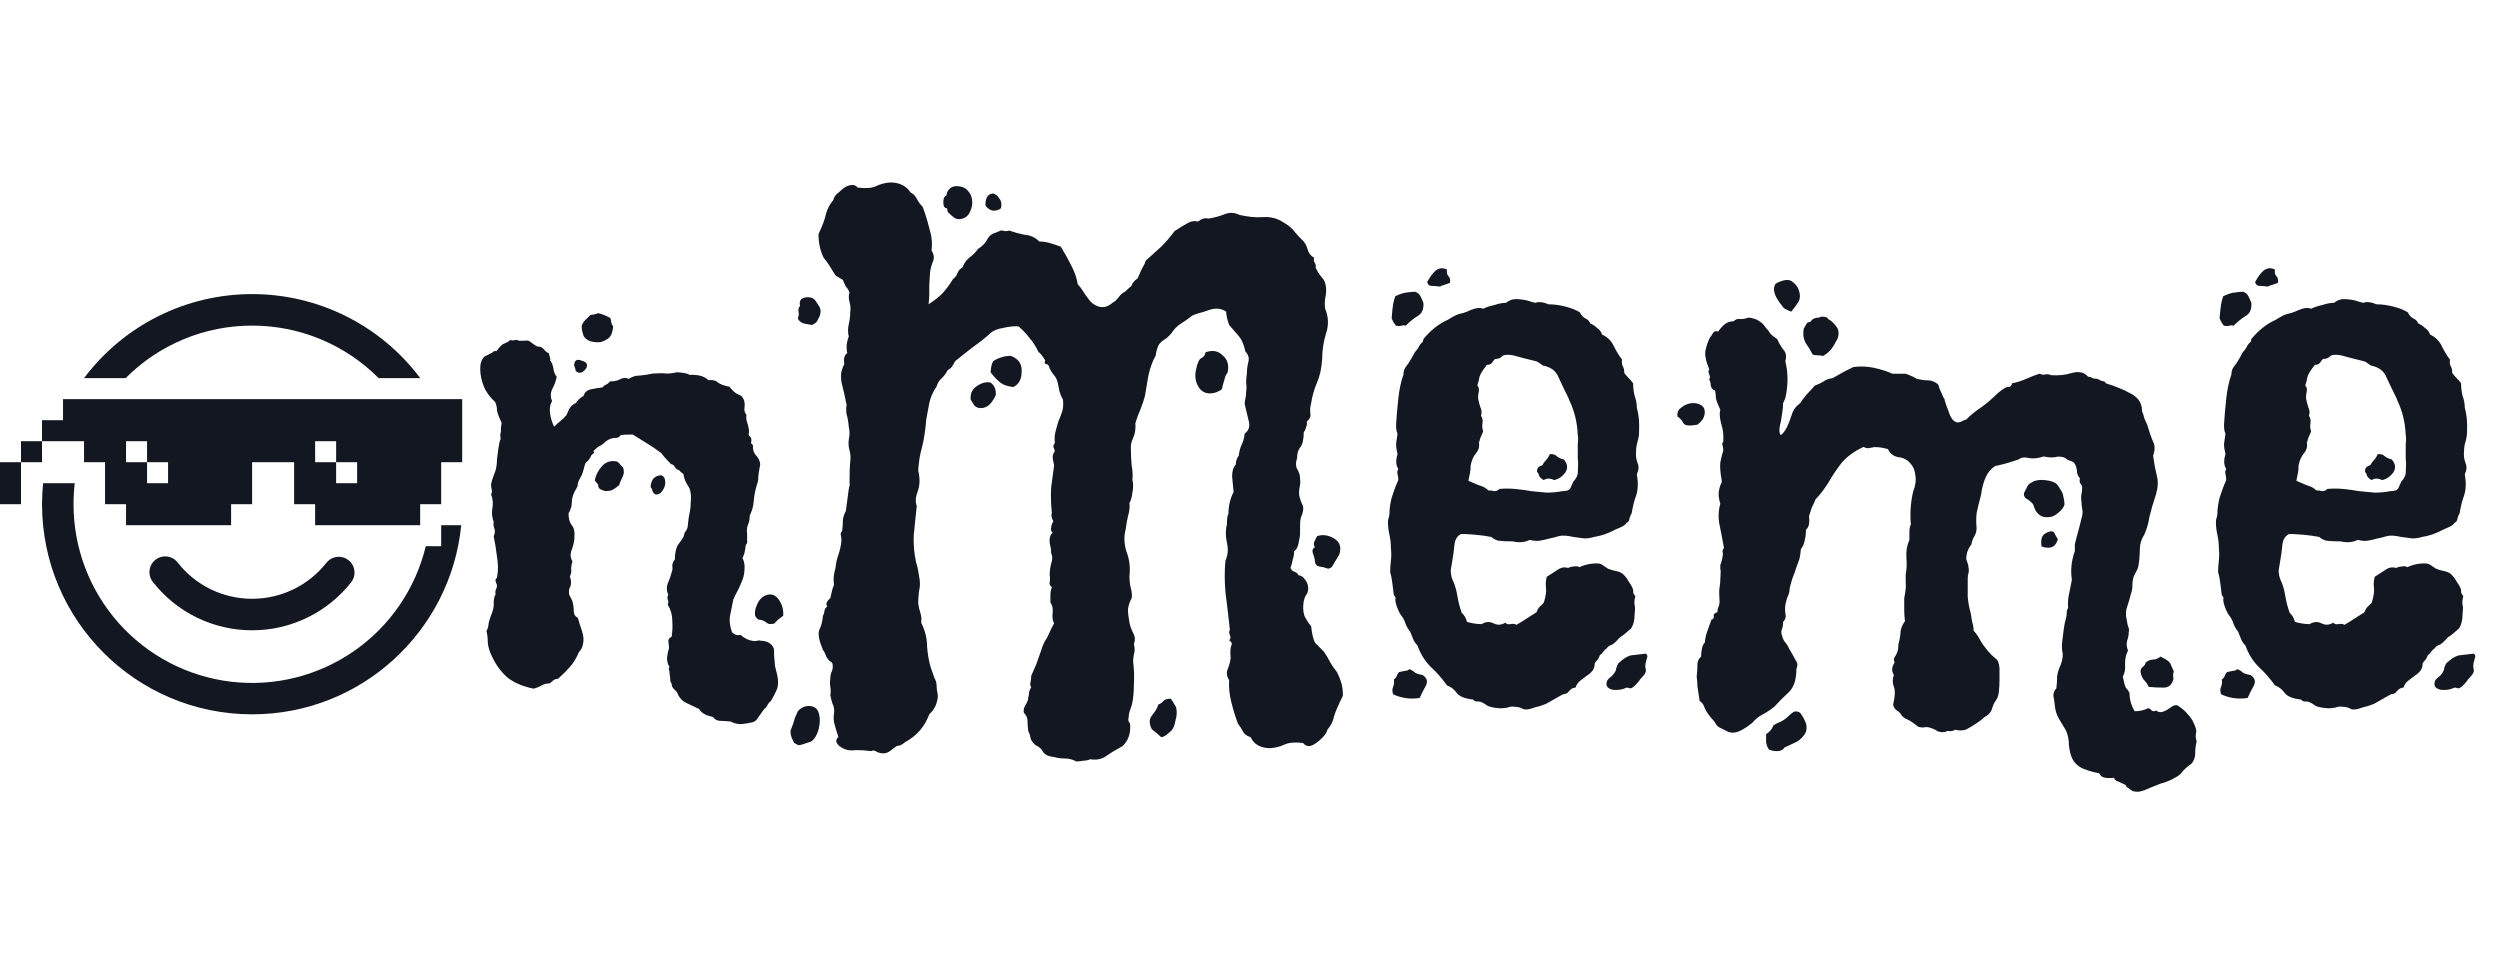 <svg width="119" height="46" viewBox="0 0 119 46" fill="none" xmlns="http://www.w3.org/2000/svg">
<path d="M28.469 14.906C28.656 14.948 28.844 15.021 29.031 15.125C29.073 15.167 29.094 15.24 29.094 15.344C29.115 15.427 29.146 15.49 29.188 15.531C29.167 15.802 29.094 15.99 28.969 16.094C28.865 16.177 28.74 16.24 28.594 16.281C28.448 16.302 28.292 16.292 28.125 16.25C27.979 16.208 27.865 16.125 27.781 16C27.76 15.917 27.74 15.844 27.719 15.781C27.698 15.698 27.688 15.604 27.688 15.5C27.729 15.396 27.781 15.312 27.844 15.25C27.927 15.167 28.01 15.083 28.094 15C28.156 14.979 28.219 14.969 28.281 14.969C28.365 14.948 28.427 14.927 28.469 14.906ZM27.406 17.656C27.385 17.552 27.365 17.479 27.344 17.438C27.323 17.396 27.323 17.344 27.344 17.281C27.385 17.135 27.49 17.094 27.656 17.156C27.823 17.198 27.917 17.26 27.938 17.344C27.958 17.469 27.896 17.583 27.75 17.688C27.625 17.771 27.51 17.76 27.406 17.656ZM28.312 22.875C28.354 22.625 28.469 22.396 28.656 22.188C28.844 21.979 29.083 21.906 29.375 21.969C29.438 22.01 29.49 22.062 29.531 22.125C29.573 22.167 29.615 22.208 29.656 22.25C29.719 22.417 29.708 22.573 29.625 22.719C29.562 22.844 29.51 22.969 29.469 23.094C29.323 23.219 29.198 23.302 29.094 23.344C29.01 23.365 28.917 23.375 28.812 23.375C28.729 23.354 28.646 23.323 28.562 23.281C28.5 23.24 28.469 23.167 28.469 23.062L28.312 22.875ZM31.5 22.625C31.604 22.688 31.656 22.771 31.656 22.875C31.677 22.979 31.667 23.083 31.625 23.188C31.583 23.292 31.521 23.385 31.438 23.469C31.354 23.531 31.271 23.552 31.188 23.531C31.125 23.49 31.083 23.438 31.062 23.375C31.042 23.292 31.01 23.229 30.969 23.188C30.99 22.812 31.167 22.625 31.5 22.625ZM36.844 29.688C36.719 29.708 36.625 29.708 36.562 29.688C36.5 29.646 36.438 29.604 36.375 29.562C36.292 29.521 36.219 29.5 36.156 29.5C36.115 29.5 36.073 29.479 36.031 29.438C35.99 29.396 35.958 29.344 35.938 29.281C35.938 29.198 35.938 29.135 35.938 29.094C35.958 28.969 36.01 28.823 36.094 28.656C36.198 28.49 36.312 28.385 36.438 28.344C36.688 28.24 36.896 28.302 37.062 28.531C37.229 28.76 37.302 29.021 37.281 29.312C37.198 29.375 37.115 29.438 37.031 29.5C36.969 29.562 36.906 29.625 36.844 29.688ZM26.281 19.094C26.177 19.26 26.146 19.469 26.188 19.719C26.229 19.948 26.292 20.146 26.375 20.312C26.5 20.188 26.604 20.094 26.688 20.031C26.792 19.948 26.885 19.854 26.969 19.75C27.031 19.583 27.094 19.458 27.156 19.375C27.219 19.292 27.302 19.229 27.406 19.188C27.448 19.125 27.5 19.062 27.562 19C27.625 18.938 27.698 18.885 27.781 18.844C27.823 18.677 27.938 18.573 28.125 18.531C28.333 18.49 28.521 18.458 28.688 18.438C28.729 18.375 28.781 18.333 28.844 18.312C28.927 18.271 28.99 18.219 29.031 18.156C29.219 18.156 29.375 18.125 29.5 18.062C29.625 17.979 29.771 17.969 29.938 18.031C30.083 17.927 30.26 17.875 30.469 17.875C30.698 17.854 30.896 17.823 31.062 17.781C31.354 17.76 31.573 17.76 31.719 17.781C31.885 17.781 32.052 17.76 32.219 17.719C32.552 17.74 32.75 17.781 32.812 17.844C33.229 17.823 33.531 17.906 33.719 18.094C33.927 18.073 34.083 18.115 34.188 18.219C34.312 18.302 34.49 18.365 34.719 18.406C34.885 18.615 35.031 18.74 35.156 18.781C35.281 18.823 35.365 18.906 35.406 19.031C35.448 19.135 35.458 19.26 35.438 19.406C35.417 19.531 35.448 19.646 35.531 19.75C35.51 19.854 35.521 19.969 35.562 20.094C35.604 20.219 35.635 20.354 35.656 20.5C35.635 20.625 35.635 20.708 35.656 20.75C35.698 20.771 35.729 20.802 35.75 20.844C35.771 20.927 35.771 21 35.75 21.062C35.75 21.104 35.781 21.146 35.844 21.188C35.823 21.375 35.865 21.531 35.969 21.656C36.094 21.781 36.167 21.927 36.188 22.094C36.125 22.406 36.094 22.625 36.094 22.75C36.094 22.854 36.073 22.958 36.031 23.062C35.948 23.333 35.896 23.604 35.875 23.875C35.854 24.125 35.792 24.344 35.688 24.531C35.688 24.719 35.656 24.875 35.594 25C35.552 25.125 35.542 25.26 35.562 25.406C35.562 25.51 35.562 25.615 35.562 25.719C35.583 25.802 35.562 25.875 35.5 25.938C35.479 26.104 35.458 26.229 35.438 26.312C35.417 26.396 35.385 26.479 35.344 26.562C35.427 26.729 35.458 26.906 35.438 27.094C35.438 27.26 35.406 27.427 35.344 27.594C35.281 27.76 35.208 27.927 35.125 28.094C35.042 28.24 34.969 28.385 34.906 28.531C34.844 28.823 34.792 29.083 34.75 29.312C34.708 29.542 34.74 29.802 34.844 30.094C34.969 30.219 35.104 30.26 35.25 30.219C35.438 30.385 35.625 30.479 35.812 30.5C35.875 30.521 35.948 30.521 36.031 30.5C36.115 30.479 36.177 30.479 36.219 30.5C36.427 30.5 36.594 30.562 36.719 30.688C36.823 30.792 36.865 30.917 36.844 31.062C36.844 31.188 36.854 31.333 36.875 31.5C36.875 31.625 36.896 31.76 36.938 31.906C36.979 32.031 37.01 32.177 37.031 32.344C37.052 32.573 37.021 32.76 36.938 32.906C36.875 33.052 36.792 33.208 36.688 33.375C36.625 33.417 36.573 33.479 36.531 33.562C36.49 33.646 36.438 33.708 36.375 33.75C36.229 33.958 36.125 34.104 36.062 34.188C36.021 34.271 35.948 34.333 35.844 34.375C35.677 34.417 35.49 34.448 35.281 34.469C35.094 34.469 34.927 34.427 34.781 34.344C34.573 34.323 34.396 34.312 34.25 34.312C34.104 34.292 34 34.229 33.938 34.125C33.604 34.062 33.385 33.938 33.281 33.75C33.052 33.646 32.833 33.542 32.625 33.438C32.438 33.333 32.302 33.167 32.219 32.938C32.177 32.896 32.125 32.844 32.062 32.781C32 32.719 31.969 32.635 31.969 32.531C31.927 32.49 31.906 32.438 31.906 32.375C31.906 32.292 31.896 32.198 31.875 32.094C31.875 32.01 31.865 31.938 31.844 31.875C31.823 31.812 31.833 31.771 31.875 31.75C31.792 31.646 31.75 31.5 31.75 31.312C31.771 31.125 31.802 30.979 31.844 30.875C31.844 30.75 31.833 30.635 31.812 30.531C31.812 30.427 31.865 30.354 31.969 30.312C32.01 30.062 32.021 29.802 32 29.531C32 29.26 31.927 29.01 31.781 28.781C31.823 28.698 31.823 28.615 31.781 28.531C31.76 28.448 31.771 28.375 31.812 28.312C31.729 28.146 31.719 27.969 31.781 27.781C31.865 27.594 31.927 27.417 31.969 27.25C32.01 27.146 32.021 27.042 32 26.938C32 26.833 32.042 26.729 32.125 26.625C32.125 26.354 32.167 26.135 32.25 25.969C32.417 25.74 32.51 25.604 32.531 25.562C32.552 25.5 32.573 25.427 32.594 25.344C32.698 25.24 32.75 25.094 32.75 24.906C32.771 24.698 32.802 24.5 32.844 24.312C32.865 24.229 32.875 24.115 32.875 23.969C32.917 23.573 32.875 23.292 32.75 23.125C32.625 22.938 32.552 22.75 32.531 22.562C32.469 22.521 32.417 22.479 32.375 22.438C32.354 22.396 32.302 22.365 32.219 22.344C32.177 22.302 32.135 22.25 32.094 22.188C32.052 22.125 32 22.094 31.938 22.094C31.75 21.885 31.635 21.76 31.594 21.719C31.552 21.656 31.51 21.604 31.469 21.562C31.219 21.375 30.99 21.219 30.781 21.094C30.573 20.969 30.354 20.833 30.125 20.688C30.021 20.688 29.917 20.688 29.812 20.688C29.729 20.688 29.635 20.698 29.531 20.719C29.49 20.802 29.417 20.844 29.312 20.844C29.229 20.844 29.156 20.854 29.094 20.875C28.969 20.917 28.865 20.979 28.781 21.062C28.698 21.146 28.604 21.208 28.5 21.25C28.312 21.396 28.229 21.479 28.25 21.5C28.271 21.5 28.281 21.521 28.281 21.562C28.198 21.604 28.135 21.677 28.094 21.781C28.052 21.865 27.979 21.948 27.875 22.031C27.833 22.135 27.802 22.24 27.781 22.344C27.76 22.427 27.729 22.521 27.688 22.625C27.562 22.833 27.5 22.979 27.5 23.062C27.5 23.125 27.479 23.188 27.438 23.25C27.292 23.479 27.219 23.698 27.219 23.906C27.219 24.094 27.167 24.271 27.062 24.438C27.062 24.688 27.115 24.875 27.219 25C27.323 25.125 27.365 25.312 27.344 25.562C27.344 25.729 27.302 25.927 27.219 26.156C27.135 26.365 27.146 26.552 27.25 26.719C27.208 26.844 27.188 26.969 27.188 27.094C27.208 27.198 27.188 27.312 27.125 27.438C27.208 27.667 27.198 27.865 27.094 28.031C27.073 28.198 27.083 28.312 27.125 28.375C27.167 28.438 27.208 28.521 27.25 28.625C27.292 28.792 27.312 28.948 27.312 29.094C27.312 29.24 27.375 29.344 27.5 29.406C27.542 29.51 27.573 29.615 27.594 29.719C27.635 29.823 27.677 29.948 27.719 30.094C27.781 30.302 27.792 30.49 27.75 30.656C27.729 30.802 27.667 30.927 27.562 31.031C27.438 31.323 27.292 31.562 27.125 31.75C26.958 31.938 26.771 32.125 26.562 32.312C26.458 32.312 26.375 32.344 26.312 32.406C26.271 32.448 26.219 32.49 26.156 32.531C26.01 32.531 25.885 32.562 25.781 32.625C25.677 32.688 25.552 32.74 25.406 32.781C24.885 32.677 24.469 32.5 24.156 32.25C23.844 31.979 23.594 31.635 23.406 31.219C23.302 31.01 23.24 30.802 23.219 30.594C23.219 30.385 23.198 30.198 23.156 30.031C23.219 29.927 23.25 29.823 23.25 29.719C23.271 29.594 23.302 29.479 23.344 29.375C23.469 29.083 23.521 28.854 23.5 28.688C23.5 28.521 23.531 28.385 23.594 28.281C23.573 28.219 23.573 28.156 23.594 28.094C23.635 28.01 23.656 27.927 23.656 27.844C23.635 27.802 23.615 27.75 23.594 27.688C23.573 27.604 23.594 27.542 23.656 27.5C23.719 27.188 23.719 26.854 23.656 26.5C23.615 26.146 23.562 25.823 23.5 25.531C23.562 25.385 23.573 25.26 23.531 25.156C23.49 25.052 23.479 24.948 23.5 24.844C23.417 24.615 23.396 24.396 23.438 24.188C23.479 23.958 23.458 23.74 23.375 23.531C23.417 23.469 23.427 23.396 23.406 23.312C23.385 23.229 23.375 23.146 23.375 23.062C23.396 22.938 23.427 22.823 23.469 22.719C23.51 22.615 23.552 22.5 23.594 22.375C23.635 22.208 23.656 22.042 23.656 21.875C23.677 21.708 23.698 21.542 23.719 21.375C23.76 21.104 23.792 20.958 23.812 20.938C23.833 20.875 23.833 20.812 23.812 20.75C23.812 20.688 23.823 20.615 23.844 20.531C23.844 20.469 23.844 20.406 23.844 20.344C23.865 20.26 23.875 20.188 23.875 20.125C23.75 19.854 23.677 19.656 23.656 19.531C23.656 19.385 23.625 19.25 23.562 19.125C23.396 18.979 23.25 18.802 23.125 18.594C23 18.365 22.917 18.104 22.875 17.812C22.854 17.625 22.854 17.469 22.875 17.344C22.896 17.198 22.958 17.073 23.062 16.969C23.292 16.865 23.427 16.792 23.469 16.75C23.51 16.708 23.562 16.698 23.625 16.719C23.792 16.49 23.927 16.365 24.031 16.344C24.135 16.302 24.219 16.25 24.281 16.188C24.385 16.208 24.458 16.208 24.5 16.188C24.562 16.167 24.625 16.177 24.688 16.219C24.792 16.219 24.885 16.219 24.969 16.219C25.052 16.198 25.135 16.208 25.219 16.25C25.427 16.417 25.562 16.5 25.625 16.5C25.708 16.5 25.771 16.521 25.812 16.562C25.854 16.583 25.896 16.625 25.938 16.688C26 16.75 26.062 16.792 26.125 16.812C26.188 17.021 26.208 17.135 26.188 17.156C26.271 17.26 26.323 17.396 26.344 17.562C26.365 17.708 26.417 17.833 26.5 17.938C26.458 18.146 26.385 18.344 26.281 18.531C26.198 18.719 26.198 18.906 26.281 19.094ZM37.977 33.855C38.141 33.668 38.34 33.586 38.574 33.609C38.809 33.633 38.949 33.773 38.996 34.031C39.043 34.219 39.031 34.453 38.961 34.734C38.891 34.992 38.773 35.18 38.609 35.297C38.281 35.414 38.082 35.473 38.012 35.473C37.965 35.449 37.895 35.414 37.801 35.367C37.637 35.062 37.59 34.84 37.66 34.699C37.73 34.535 37.789 34.359 37.836 34.172L37.977 33.855ZM39.031 15.012C38.984 15.105 38.938 15.199 38.891 15.293C38.844 15.363 38.762 15.422 38.645 15.469C38.527 15.445 38.398 15.422 38.258 15.398C38.117 15.352 38.023 15.27 37.977 15.152C38.023 15.035 38.035 14.93 38.012 14.836C37.988 14.742 38.012 14.648 38.082 14.555C38.035 14.344 38.105 14.215 38.293 14.168C38.504 14.121 38.668 14.156 38.785 14.273C38.855 14.367 38.926 14.473 38.996 14.59C39.066 14.684 39.078 14.824 39.031 15.012ZM45.078 9.914C44.961 9.914 44.902 9.82 44.902 9.633C44.902 9.445 44.949 9.34 45.043 9.316C45.09 9.035 45.242 8.883 45.5 8.859C45.758 8.859 45.945 8.93 46.062 9.07C46.18 9.188 46.25 9.34 46.273 9.527C46.297 9.715 46.262 9.902 46.168 10.09C46.098 10.254 45.98 10.359 45.816 10.406C45.676 10.453 45.547 10.441 45.43 10.371C45.336 10.301 45.23 10.207 45.113 10.09L45.078 9.914ZM47.645 9.914C47.527 10.008 47.387 10.043 47.223 10.02C47.082 9.973 46.977 9.891 46.906 9.773C46.906 9.398 47.035 9.211 47.293 9.211C47.41 9.258 47.504 9.34 47.574 9.457C47.668 9.574 47.691 9.727 47.645 9.914ZM48.277 17.016C48.535 17.156 48.652 17.391 48.629 17.719C48.629 18.047 48.5 18.281 48.242 18.422C47.961 18.398 47.738 18.316 47.574 18.176C47.41 18.035 47.27 17.883 47.152 17.719C47.176 17.391 47.234 17.203 47.328 17.156C47.445 17.086 47.586 17.027 47.75 16.98C47.867 16.957 47.949 16.945 47.996 16.945C48.066 16.922 48.16 16.945 48.277 17.016ZM46.203 19.02C46.18 18.738 46.273 18.527 46.484 18.387C46.719 18.223 46.941 18.164 47.152 18.211C47.34 18.352 47.422 18.551 47.398 18.809C47.234 19.16 47.047 19.359 46.836 19.406C46.648 19.453 46.496 19.418 46.379 19.301L46.203 19.02ZM62.691 25.523C62.949 25.43 63.219 25.465 63.5 25.629C63.781 25.793 63.863 26.051 63.746 26.402C63.582 26.684 63.477 26.859 63.43 26.93C63.406 27 63.336 27.047 63.219 27.07C63.102 27.023 62.961 26.988 62.797 26.965C62.656 26.941 62.586 26.836 62.586 26.648C62.562 26.531 62.527 26.414 62.48 26.297C62.457 26.18 62.492 26.098 62.586 26.051C62.539 25.957 62.527 25.875 62.551 25.805C62.598 25.711 62.645 25.617 62.691 25.523ZM57.91 18.668C57.559 18.785 57.289 18.727 57.102 18.492C56.914 18.234 56.855 17.941 56.926 17.613C56.996 17.285 57.078 17.098 57.172 17.051C57.289 17.004 57.359 16.91 57.383 16.77C57.711 16.652 57.98 16.699 58.191 16.91C58.426 17.098 58.508 17.367 58.438 17.719C58.414 17.766 58.379 17.824 58.332 17.895C58.309 17.965 58.285 18.047 58.262 18.141C58.238 18.234 58.215 18.316 58.191 18.387C58.191 18.457 58.168 18.516 58.121 18.562L57.91 18.668ZM47.645 10.969C47.691 10.969 47.762 10.98 47.855 11.004C47.949 11.004 48.008 10.992 48.031 10.969C48.289 11.062 48.547 11.133 48.805 11.18C49.062 11.203 49.285 11.309 49.473 11.496C49.637 11.496 49.801 11.52 49.965 11.566C50.129 11.613 50.305 11.672 50.492 11.742C50.656 12 50.82 12.293 50.984 12.621C51.148 12.926 51.254 13.23 51.301 13.535C51.395 13.629 51.477 13.734 51.547 13.852C51.617 13.969 51.699 14.086 51.793 14.203C51.91 14.391 52.074 14.52 52.285 14.59C52.52 14.66 52.742 14.602 52.953 14.414C53.047 14.367 53.141 14.285 53.234 14.168C53.328 14.027 53.434 13.934 53.551 13.887C53.715 13.723 53.809 13.641 53.832 13.641C53.855 13.617 53.867 13.594 53.867 13.57C53.938 13.43 54.031 13.324 54.148 13.254C54.289 12.926 54.383 12.727 54.43 12.656C54.477 12.586 54.512 12.504 54.535 12.41C54.793 12.176 55.039 11.953 55.273 11.742C55.508 11.508 55.719 11.262 55.906 11.004C56.188 10.816 56.398 10.688 56.539 10.617C56.703 10.523 56.867 10.5 57.031 10.547C57.195 10.406 57.359 10.359 57.523 10.406C57.805 10.359 58.062 10.289 58.297 10.195C58.531 10.102 58.766 10.113 59 10.23C59.422 10.324 59.785 10.359 60.09 10.336C60.418 10.312 60.711 10.371 60.969 10.512C61.297 10.699 61.508 10.863 61.602 11.004C61.695 11.121 61.801 11.238 61.918 11.355C62.082 11.496 62.188 11.66 62.234 11.848C62.281 12.035 62.387 12.176 62.551 12.27C62.527 12.363 62.539 12.445 62.586 12.516C62.633 12.586 62.645 12.656 62.621 12.727C62.691 12.891 62.785 13.043 62.902 13.184C63.02 13.301 63.09 13.453 63.113 13.641C63.137 13.828 63.125 14.016 63.078 14.203C63.055 14.367 63.055 14.531 63.078 14.695C63.242 15.094 63.254 15.492 63.113 15.891C62.996 16.289 62.938 16.676 62.938 17.051C62.914 17.496 62.832 17.883 62.691 18.211C62.551 18.539 62.457 18.867 62.41 19.195C62.363 19.359 62.352 19.523 62.375 19.688C62.398 19.828 62.34 19.957 62.199 20.074C62.223 20.145 62.211 20.238 62.164 20.355C62.141 20.449 62.105 20.52 62.059 20.566C62.059 20.918 62 21.164 61.883 21.305C61.789 21.422 61.742 21.586 61.742 21.797C61.672 22.008 61.672 22.184 61.742 22.324C61.836 22.465 61.883 22.617 61.883 22.781C61.906 22.898 61.895 23.062 61.848 23.273C61.824 23.461 61.836 23.613 61.883 23.73C61.906 23.824 61.941 23.918 61.988 24.012C62.035 24.082 62.047 24.188 62.023 24.328C62 24.445 61.965 24.551 61.918 24.645C61.895 24.738 61.883 24.879 61.883 25.066C61.883 25.16 61.883 25.266 61.883 25.383C61.883 25.477 61.871 25.57 61.848 25.664C61.801 25.992 61.719 26.18 61.602 26.227C61.602 26.367 61.578 26.508 61.531 26.648C61.508 26.789 61.473 26.918 61.426 27.035C61.473 27.129 61.531 27.188 61.602 27.211C61.695 27.234 61.766 27.293 61.812 27.387C61.93 27.387 62.035 27.457 62.129 27.598C62.223 27.715 62.27 27.855 62.27 28.02C62.27 28.137 62.234 28.242 62.164 28.336C62.117 28.406 62.082 28.5 62.059 28.617C62.012 28.875 62.023 29.109 62.094 29.32C62.188 29.508 62.293 29.672 62.41 29.812C62.457 30.234 62.527 30.504 62.621 30.621C62.738 30.738 62.867 30.867 63.008 31.008C63.125 31.172 63.23 31.348 63.324 31.535C63.418 31.699 63.523 31.852 63.641 31.992C63.734 32.18 63.805 32.355 63.852 32.52C63.898 32.684 63.922 32.883 63.922 33.117C63.711 33.539 63.57 33.867 63.5 34.102C63.453 34.336 63.348 34.547 63.184 34.734C63.16 34.852 63.078 34.98 62.938 35.121C62.727 35.332 62.539 35.461 62.375 35.508C62.234 35.531 62.117 35.484 62.023 35.367C61.648 35.32 61.355 35.344 61.145 35.438C60.957 35.531 60.734 35.59 60.477 35.613C60.008 35.613 59.691 35.438 59.527 35.086C59.363 35.039 59.246 34.957 59.176 34.84C59.105 34.699 59.023 34.57 58.93 34.453C58.812 34.148 58.707 33.809 58.613 33.434C58.52 33.059 58.484 32.707 58.508 32.379C58.391 32.191 58.367 32.016 58.438 31.852C58.508 31.688 58.555 31.512 58.578 31.324C58.555 31.02 58.566 30.82 58.613 30.727C58.66 30.633 58.625 30.551 58.508 30.48C58.578 30.41 58.59 30.328 58.543 30.234C58.496 30.117 58.496 30.035 58.543 29.988C58.473 29.332 58.402 28.734 58.332 28.195C58.285 27.633 58.285 27.129 58.332 26.684C58.449 26.426 58.473 26.145 58.402 25.84C58.332 25.512 58.332 25.219 58.402 24.961C58.402 24.68 58.426 24.516 58.473 24.469C58.473 24.094 58.555 23.742 58.719 23.414C58.695 23.156 58.672 22.91 58.648 22.676C58.648 22.418 58.707 22.23 58.824 22.113C58.824 21.949 58.871 21.809 58.965 21.691C58.988 21.48 59.035 21.305 59.105 21.164C59.176 21.023 59.223 20.848 59.246 20.637C59.457 20.496 59.516 20.273 59.422 19.969C59.352 19.664 59.293 19.418 59.246 19.23C59.246 19.137 59.258 19.055 59.281 18.984C59.305 18.891 59.316 18.785 59.316 18.668C59.34 18.504 59.34 18.352 59.316 18.211C59.316 18.07 59.328 17.93 59.352 17.789C59.352 17.602 59.375 17.414 59.422 17.227C59.469 17.039 59.422 16.875 59.281 16.734C59.211 16.406 59.105 16.16 58.965 15.996C58.824 15.832 58.672 15.656 58.508 15.469C58.414 15.211 58.367 15 58.367 14.836C58.133 14.672 57.852 14.648 57.523 14.766C57.406 14.812 57.254 14.859 57.066 14.906C56.902 14.953 56.785 15 56.715 15.047C56.574 15.164 56.41 15.281 56.223 15.398C56.035 15.516 55.883 15.668 55.766 15.855C55.648 15.996 55.531 16.102 55.414 16.172C55.297 16.242 55.203 16.336 55.133 16.453C55.086 16.57 55.051 16.688 55.027 16.805C55.027 16.898 54.992 16.992 54.922 17.086C54.781 17.414 54.688 17.719 54.641 18C54.594 18.258 54.547 18.539 54.5 18.844C54.453 19.031 54.383 19.242 54.289 19.477C54.195 19.688 54.113 19.91 54.043 20.145C54.066 20.402 54.031 20.637 53.938 20.848C53.844 21.035 53.809 21.234 53.832 21.445C53.832 21.656 53.844 21.891 53.867 22.148C53.914 22.406 53.926 22.641 53.902 22.852C53.949 23.016 53.949 23.215 53.902 23.449C53.879 23.66 53.832 23.824 53.762 23.941C53.785 24.129 53.762 24.34 53.691 24.574C53.645 24.785 53.609 24.984 53.586 25.172C53.492 25.523 53.504 25.887 53.621 26.262C53.762 26.613 53.809 27 53.762 27.422C53.762 27.633 53.785 27.832 53.832 28.02C53.879 28.184 53.891 28.336 53.867 28.477C53.773 28.641 53.715 28.816 53.691 29.004C53.691 29.168 53.715 29.379 53.762 29.637C53.785 29.777 53.844 29.941 53.938 30.129C54.031 30.293 54.043 30.469 53.973 30.656C54.02 30.844 54.02 31.008 53.973 31.148C53.949 31.266 53.938 31.383 53.938 31.5C53.984 31.875 53.996 32.227 53.973 32.555C53.973 32.883 53.949 33.176 53.902 33.434C53.879 33.551 53.844 33.668 53.797 33.785C53.75 33.902 53.727 34.02 53.727 34.137C53.703 34.207 53.703 34.277 53.727 34.348C53.773 34.395 53.797 34.453 53.797 34.523C53.82 34.922 53.703 35.25 53.445 35.508C53.141 35.672 52.871 35.836 52.637 36C52.426 36.141 52.18 36.188 51.898 36.141C51.781 36.188 51.664 36.211 51.547 36.211C51.453 36.234 51.348 36.246 51.23 36.246C51.066 36.152 50.891 36.105 50.703 36.105C50.516 36.105 50.34 36.082 50.176 36.035C49.918 36.012 49.742 35.93 49.648 35.789C49.578 35.648 49.461 35.543 49.297 35.473C49.156 35.355 49.074 35.238 49.051 35.121C49.027 34.98 48.992 34.875 48.945 34.805C48.922 34.617 48.91 34.453 48.91 34.312C48.91 34.172 48.852 34.043 48.734 33.926C48.711 33.809 48.734 33.691 48.805 33.574C48.898 33.434 48.945 33.305 48.945 33.188C48.969 33.141 48.98 33.07 48.98 32.977C49.004 32.859 49.039 32.777 49.086 32.73C49.039 32.637 49.027 32.555 49.051 32.484C49.074 32.391 49.086 32.285 49.086 32.168C49.18 31.957 49.262 31.77 49.332 31.605C49.402 31.418 49.473 31.219 49.543 31.008C49.59 30.844 49.648 30.691 49.719 30.551C49.812 30.41 49.883 30.281 49.93 30.164C50.023 29.953 50.105 29.789 50.176 29.672C50.105 29.555 50.082 29.391 50.105 29.18C50.129 28.969 50.094 28.805 50 28.688C50 28.57 50 28.453 50 28.336C50 28.195 50.023 28.066 50.07 27.949C49.977 27.879 49.941 27.797 49.965 27.703C49.988 27.586 49.988 27.48 49.965 27.387C49.965 27.199 49.988 27.012 50.035 26.824C50.105 26.637 50.105 26.473 50.035 26.332C50.035 26.191 50.012 26.027 49.965 25.84C49.941 25.629 49.988 25.465 50.105 25.348C50.035 25.301 50.012 25.219 50.035 25.102C50.059 24.961 50.094 24.867 50.141 24.82C50.047 24.633 50.023 24.504 50.07 24.434C50.023 23.988 50.012 23.578 50.035 23.203C50.082 22.828 50.129 22.477 50.176 22.148C50.129 21.961 50.105 21.82 50.105 21.727C50.129 21.609 50.164 21.527 50.211 21.48C50.188 21.387 50.164 21.316 50.141 21.27C50.141 21.199 50.164 21.141 50.211 21.094C50.188 20.883 50.199 20.695 50.246 20.531C50.293 20.344 50.34 20.18 50.387 20.039C50.457 19.875 50.516 19.723 50.562 19.582C50.609 19.418 50.621 19.23 50.598 19.02C50.527 18.902 50.469 18.762 50.422 18.598C50.398 18.434 50.363 18.27 50.316 18.105C50.27 17.988 50.211 17.895 50.141 17.824C50.07 17.73 50.012 17.637 49.965 17.543C49.941 17.402 49.883 17.332 49.789 17.332C49.719 17.309 49.707 17.25 49.754 17.156C49.59 16.898 49.484 16.77 49.438 16.77C49.32 16.512 49.18 16.289 49.016 16.102C48.875 15.914 48.699 15.727 48.488 15.539C48.301 15.516 48.055 15.539 47.75 15.609C47.469 15.656 47.27 15.738 47.152 15.855C46.918 16.066 46.637 16.289 46.309 16.523C46.004 16.758 45.723 16.98 45.465 17.191C45.418 17.285 45.371 17.367 45.324 17.438C45.277 17.508 45.207 17.566 45.113 17.613C45.043 17.754 44.949 17.883 44.832 18C44.715 18.094 44.633 18.223 44.586 18.387C44.398 18.668 44.281 18.938 44.234 19.195C44.188 19.43 44.141 19.676 44.094 19.934C44.047 20.496 43.977 20.953 43.883 21.305C43.789 21.633 43.73 21.996 43.707 22.395C43.801 22.793 43.789 23.133 43.672 23.414C43.578 23.672 43.566 23.895 43.637 24.082C43.59 24.551 43.543 25.008 43.496 25.453C43.473 25.875 43.508 26.309 43.602 26.754C43.648 26.895 43.684 27.035 43.707 27.176C43.73 27.316 43.754 27.457 43.777 27.598C43.801 27.785 43.789 27.973 43.742 28.16C43.719 28.348 43.707 28.535 43.707 28.723C43.73 28.887 43.766 29.039 43.812 29.18C43.859 29.32 43.871 29.473 43.848 29.637C44.035 30.012 44.129 30.387 44.129 30.762C44.152 31.113 44.211 31.453 44.305 31.781C44.375 31.969 44.434 32.133 44.48 32.273C44.551 32.391 44.586 32.531 44.586 32.695C44.586 32.766 44.598 32.859 44.621 32.977C44.645 33.094 44.645 33.199 44.621 33.293C44.574 33.574 44.445 33.809 44.234 33.996C44.023 34.582 43.637 35.027 43.074 35.332C43.027 35.379 42.957 35.426 42.863 35.473C42.793 35.496 42.734 35.508 42.688 35.508C42.617 35.555 42.523 35.625 42.406 35.719C42.289 35.812 42.172 35.859 42.055 35.859C41.938 35.859 41.832 35.836 41.738 35.789C41.645 35.719 41.551 35.707 41.457 35.754C41.105 35.707 40.801 35.695 40.543 35.719C40.309 35.719 40.098 35.637 39.91 35.473C39.863 35.426 39.828 35.367 39.805 35.297C39.805 35.203 39.84 35.133 39.91 35.086C39.816 34.805 39.746 34.57 39.699 34.383C39.676 34.195 39.676 34.066 39.699 33.996C39.723 33.785 39.699 33.621 39.629 33.504C39.582 33.363 39.547 33.223 39.523 33.082C39.547 32.941 39.547 32.812 39.523 32.695C39.5 32.555 39.5 32.426 39.523 32.309C39.523 32.168 39.547 32.051 39.594 31.957C39.641 31.84 39.652 31.723 39.629 31.605C39.605 31.535 39.559 31.488 39.488 31.465C39.441 31.418 39.395 31.359 39.348 31.289C39.277 31.102 39.219 30.984 39.172 30.938C38.984 30.492 38.926 30.176 38.996 29.988C39.09 29.801 39.148 29.578 39.172 29.32C39.219 29.227 39.242 29.145 39.242 29.074C39.266 28.98 39.312 28.91 39.383 28.863C39.336 28.816 39.324 28.758 39.348 28.688C39.395 28.594 39.453 28.523 39.523 28.477C39.547 28.359 39.57 28.254 39.594 28.16C39.617 28.043 39.652 27.938 39.699 27.844C39.676 27.633 39.676 27.469 39.699 27.352C39.723 27.211 39.746 27.105 39.77 27.035C39.793 26.801 39.84 26.59 39.91 26.402C39.98 26.191 40.027 25.98 40.051 25.77C40.051 25.605 40.039 25.5 40.016 25.453C40.016 25.383 40.039 25.324 40.086 25.277C40.109 25.09 40.121 24.914 40.121 24.75C40.145 24.586 40.191 24.445 40.262 24.328L40.402 23.273C40.449 23.109 40.461 23.016 40.438 22.992C40.438 22.969 40.438 22.934 40.438 22.887C40.438 22.488 40.449 22.184 40.473 21.973C40.496 21.762 40.484 21.586 40.438 21.445C40.391 21.281 40.379 21.105 40.402 20.918C40.449 20.707 40.449 20.508 40.402 20.32C40.379 20.062 40.344 19.863 40.297 19.723C40.273 19.559 40.273 19.406 40.297 19.266C40.227 18.914 40.145 18.551 40.051 18.176C40.027 17.988 40.027 17.824 40.051 17.684C40.098 17.52 40.145 17.402 40.191 17.332C40.145 17.074 40.191 16.898 40.332 16.805C40.309 16.734 40.297 16.617 40.297 16.453C40.32 16.266 40.355 16.125 40.402 16.031C40.355 15.82 40.355 15.621 40.402 15.434C40.449 15.223 40.473 15.023 40.473 14.836C40.496 14.695 40.484 14.543 40.438 14.379C40.391 14.215 40.391 14.062 40.438 13.922C40.391 13.805 40.332 13.711 40.262 13.641C40.215 13.547 40.168 13.441 40.121 13.324C40.051 13.277 39.992 13.242 39.945 13.219C39.898 13.195 39.84 13.16 39.77 13.113C39.652 12.926 39.559 12.773 39.488 12.656C39.418 12.539 39.324 12.41 39.207 12.27C39.043 11.941 38.961 11.566 38.961 11.145C39.148 10.746 39.266 10.43 39.312 10.195C39.383 9.938 39.5 9.715 39.664 9.527C39.688 9.387 39.781 9.258 39.945 9.141C40.133 8.953 40.297 8.848 40.438 8.824C40.602 8.777 40.73 8.812 40.824 8.93C41.223 8.977 41.516 8.953 41.703 8.859C41.891 8.766 42.113 8.707 42.371 8.684C42.816 8.684 43.145 8.848 43.355 9.176C43.473 9.223 43.566 9.316 43.637 9.457C43.707 9.598 43.801 9.727 43.918 9.844C44.035 10.148 44.141 10.488 44.234 10.863C44.352 11.238 44.387 11.59 44.34 11.918C44.457 12.105 44.48 12.281 44.41 12.445C44.34 12.609 44.293 12.785 44.27 12.973L44.234 13.57C44.234 13.711 44.234 13.852 44.234 13.992C44.234 14.133 44.223 14.297 44.199 14.484C44.457 14.32 44.68 14.145 44.867 13.957C45.055 13.746 45.219 13.523 45.359 13.289C45.477 13.195 45.547 13.102 45.57 13.008C45.617 12.891 45.699 12.797 45.816 12.727C45.887 12.539 45.992 12.387 46.133 12.27C46.297 12.152 46.438 12.012 46.555 11.848C46.742 11.73 46.883 11.59 46.977 11.426C47.07 11.238 47.211 11.121 47.398 11.074L47.645 10.969ZM55.133 33.539C55.25 33.492 55.332 33.434 55.379 33.363C55.449 33.293 55.566 33.258 55.73 33.258C55.801 33.352 55.859 33.445 55.906 33.539C55.977 33.609 56.012 33.738 56.012 33.926C56.012 34.043 55.988 34.184 55.941 34.348C55.918 34.512 55.859 34.652 55.766 34.77C55.719 34.816 55.637 34.887 55.52 34.98C55.426 35.051 55.344 35.086 55.273 35.086C55.062 34.898 54.922 34.781 54.852 34.734C54.805 34.688 54.77 34.605 54.746 34.488C54.699 34.324 54.734 34.172 54.852 34.031C54.992 33.867 55.086 33.703 55.133 33.539ZM68.879 12.832C68.856 12.973 68.879 13.078 68.949 13.148C69.019 13.219 69.043 13.324 69.019 13.465C68.762 13.559 68.621 13.605 68.598 13.605C68.598 13.605 68.586 13.617 68.562 13.641C68.328 13.617 68.176 13.605 68.106 13.605C68.035 13.605 67.977 13.547 67.93 13.43C68.07 13.172 68.211 12.984 68.352 12.867C68.516 12.75 68.691 12.738 68.879 12.832ZM67.367 13.887C67.484 13.934 67.566 14.004 67.613 14.098C67.66 14.191 67.707 14.297 67.754 14.414C67.777 14.719 67.684 14.93 67.473 15.047C67.285 15.164 67.098 15.316 66.91 15.504C66.84 15.48 66.769 15.48 66.699 15.504C66.652 15.527 66.57 15.527 66.453 15.504C66.383 15.434 66.312 15.316 66.242 15.152C66.266 14.848 66.289 14.625 66.312 14.484C66.336 14.344 66.371 14.215 66.418 14.098C66.676 13.98 66.863 13.922 66.981 13.922C67.121 13.898 67.25 13.887 67.367 13.887ZM72.184 29.742C72.348 29.648 72.5 29.555 72.641 29.461C72.781 29.367 72.945 29.262 73.133 29.145C73.18 29.027 73.227 28.945 73.273 28.898C73.344 28.828 73.414 28.758 73.484 28.688C73.578 28.383 73.613 28.148 73.59 27.984C73.566 27.82 73.578 27.645 73.625 27.457C73.906 27.27 74.106 27.141 74.223 27.07C74.363 27 74.504 26.988 74.644 27.035C74.738 26.988 74.832 26.965 74.926 26.965C75.043 26.941 75.125 26.953 75.172 27C75.477 26.859 75.793 26.801 76.121 26.824C76.215 26.848 76.285 26.883 76.332 26.93C76.402 26.977 76.473 27.023 76.543 27.07C76.66 27.117 76.777 27.152 76.894 27.176C77.035 27.199 77.152 27.246 77.246 27.316C77.387 27.457 77.469 27.562 77.492 27.633C77.68 27.891 77.762 28.066 77.738 28.16C77.738 28.23 77.773 28.301 77.844 28.371C77.797 28.559 77.785 28.699 77.809 28.793C77.832 28.887 77.832 29.027 77.809 29.215C77.809 29.52 77.75 29.754 77.633 29.918C77.398 30.129 77.258 30.246 77.211 30.27C77.164 30.293 77.117 30.328 77.07 30.375C76.93 30.539 76.812 30.645 76.719 30.691C76.625 30.715 76.543 30.773 76.473 30.867C76.402 30.914 76.344 30.973 76.297 31.043C76.273 31.09 76.227 31.137 76.156 31.184C76.133 31.254 76.098 31.324 76.051 31.395C76.004 31.441 75.957 31.5 75.91 31.57C75.91 31.711 75.875 31.828 75.805 31.922C75.734 32.016 75.641 32.098 75.523 32.168C75.43 32.238 75.324 32.32 75.207 32.414C75.113 32.484 75.043 32.59 74.996 32.73C74.879 32.73 74.773 32.789 74.68 32.906C74.609 33 74.516 33.047 74.398 33.047C74.023 33.258 73.754 33.41 73.59 33.504C73.426 33.574 73.238 33.633 73.027 33.68C72.793 33.773 72.617 33.797 72.5 33.75C72.383 33.68 72.254 33.645 72.113 33.645C71.996 33.621 71.879 33.633 71.762 33.68C71.644 33.703 71.527 33.715 71.41 33.715C71.082 33.691 70.871 33.645 70.777 33.574C70.684 33.504 70.578 33.445 70.461 33.398C70.32 33.398 70.227 33.387 70.18 33.363C70.156 33.316 70.121 33.293 70.074 33.293C69.699 33.246 69.453 33.141 69.336 32.977C69.219 32.812 69.066 32.695 68.879 32.625C68.644 32.297 68.387 32.004 68.106 31.746C67.824 31.465 67.613 31.125 67.473 30.727C67.379 30.633 67.309 30.527 67.262 30.41C67.215 30.293 67.168 30.176 67.121 30.059C67.051 29.988 66.981 29.871 66.91 29.707C66.863 29.543 66.781 29.391 66.664 29.25C66.57 29.086 66.5 28.922 66.453 28.758C66.43 28.688 66.418 28.617 66.418 28.547C66.441 28.453 66.418 28.383 66.348 28.336C66.324 28.172 66.301 27.984 66.277 27.773C66.254 27.562 66.219 27.387 66.172 27.246C66.172 27.059 66.184 26.871 66.207 26.684C66.231 26.496 66.231 26.297 66.207 26.086C66.207 25.875 66.184 25.664 66.137 25.453C66.09 25.242 66.066 25.043 66.066 24.855C66.066 24.785 66.078 24.715 66.102 24.645C66.125 24.574 66.137 24.516 66.137 24.469C66.137 24.234 66.172 23.977 66.242 23.695C66.336 23.391 66.441 23.109 66.559 22.852C66.559 22.758 66.547 22.664 66.523 22.57C66.5 22.477 66.512 22.395 66.559 22.324C66.441 22.137 66.43 21.902 66.523 21.621C66.477 21.434 66.453 21.27 66.453 21.129C66.477 20.988 66.5 20.824 66.523 20.637C66.477 20.566 66.453 20.426 66.453 20.215C66.477 19.816 66.512 19.406 66.559 18.984C66.606 18.539 66.688 18.152 66.805 17.824C66.805 17.684 66.84 17.566 66.91 17.473C67.004 17.355 67.098 17.215 67.191 17.051C67.285 16.863 67.356 16.746 67.402 16.699C67.449 16.652 67.484 16.605 67.508 16.559C67.578 16.418 67.637 16.336 67.684 16.312C67.731 16.266 67.754 16.207 67.754 16.137C68.106 15.715 68.492 15.41 68.914 15.223C69.172 15.059 69.359 14.965 69.477 14.941C69.594 14.918 69.711 14.883 69.828 14.836C69.922 14.789 70.039 14.742 70.18 14.695C70.344 14.648 70.484 14.648 70.602 14.695C70.742 14.625 70.918 14.566 71.129 14.52C71.34 14.449 71.527 14.414 71.691 14.414C71.832 14.297 71.984 14.238 72.148 14.238C72.336 14.238 72.523 14.262 72.711 14.309C72.922 14.379 73.051 14.414 73.098 14.414C73.144 14.391 73.191 14.379 73.238 14.379C73.402 14.379 73.555 14.414 73.695 14.484C73.953 14.484 74.223 14.52 74.504 14.59C74.785 14.66 75.019 14.754 75.207 14.871C75.254 14.988 75.336 15.082 75.453 15.152C75.57 15.199 75.652 15.281 75.699 15.398C75.816 15.445 75.922 15.516 76.016 15.609C76.133 15.68 76.215 15.785 76.262 15.926C76.519 16.043 76.707 16.23 76.824 16.488C76.941 16.723 77.07 16.934 77.211 17.121C77.188 17.238 77.199 17.344 77.246 17.438C77.293 17.508 77.316 17.613 77.316 17.754C77.387 17.848 77.457 17.93 77.527 18C77.598 18.07 77.668 18.152 77.738 18.246C77.738 18.457 77.762 18.656 77.809 18.844C77.879 19.031 77.914 19.219 77.914 19.406C78.008 19.734 78.043 20.121 78.019 20.566C78.019 20.707 77.996 20.859 77.949 21.023C77.902 21.164 77.879 21.316 77.879 21.48C77.856 21.668 77.879 21.855 77.949 22.043C78.019 22.207 78.008 22.383 77.914 22.57C77.984 22.969 77.973 23.309 77.879 23.59C77.785 23.848 77.715 24.129 77.668 24.434C77.621 24.504 77.586 24.586 77.562 24.68C77.562 24.773 77.516 24.844 77.422 24.891C77.375 24.961 77.305 25.02 77.211 25.066C77.117 25.113 77.012 25.16 76.894 25.207C76.543 25.395 76.203 25.512 75.875 25.559C75.734 25.605 75.582 25.629 75.418 25.629C75.254 25.605 75.078 25.582 74.891 25.559C74.586 25.488 74.352 25.477 74.188 25.523C74.047 25.57 73.906 25.605 73.766 25.629C73.602 25.676 73.449 25.711 73.309 25.734C73.168 25.758 73.004 25.746 72.816 25.699C72.582 25.816 72.312 25.84 72.008 25.77C71.703 25.77 71.469 25.758 71.305 25.734C71.164 25.688 71.059 25.629 70.988 25.559C70.754 25.512 70.496 25.477 70.215 25.453C69.957 25.43 69.734 25.418 69.547 25.418C69.359 25.512 69.254 25.688 69.231 25.945C69.207 26.203 69.172 26.461 69.125 26.719C69.102 26.836 69.078 26.977 69.055 27.141C69.055 27.281 69.078 27.422 69.125 27.562C69.242 27.797 69.324 28.066 69.371 28.371C69.418 28.652 69.488 28.922 69.582 29.18C69.699 29.273 69.781 29.414 69.828 29.602C70.062 29.672 70.297 29.707 70.531 29.707C70.719 29.59 70.906 29.578 71.094 29.672C71.281 29.766 71.469 29.754 71.656 29.637C71.703 29.707 71.785 29.73 71.902 29.707C72.019 29.684 72.113 29.695 72.184 29.742ZM74.644 18.914C74.481 18.586 74.328 18.27 74.188 17.965C74.07 17.66 73.824 17.473 73.449 17.402C73.262 17.262 73.144 17.191 73.098 17.191C72.91 17.145 72.723 17.098 72.535 17.051C72.371 17.004 72.195 16.957 72.008 16.91C71.727 16.863 71.551 16.887 71.481 16.98C71.41 17.051 71.305 17.086 71.164 17.086C71.117 17.133 71.07 17.191 71.023 17.262C70.977 17.332 70.894 17.367 70.777 17.367C70.59 17.602 70.473 17.789 70.426 17.93C70.402 18.07 70.367 18.211 70.32 18.352C70.391 18.422 70.414 18.516 70.391 18.633C70.367 18.727 70.356 18.832 70.356 18.949C70.379 19.09 70.414 19.23 70.461 19.371C70.531 19.512 70.543 19.652 70.496 19.793C70.566 19.887 70.59 20.004 70.566 20.145C70.543 20.285 70.555 20.414 70.602 20.531C70.484 20.789 70.426 20.941 70.426 20.988C70.449 21.012 70.438 21.023 70.391 21.023C70.438 21.234 70.391 21.422 70.25 21.586C70.133 21.727 70.051 21.914 70.004 22.148C70.004 22.289 69.992 22.418 69.969 22.535C69.945 22.629 69.922 22.746 69.898 22.887C70.062 22.957 70.227 23.027 70.391 23.098C70.578 23.145 70.731 23.227 70.848 23.344C70.965 23.344 71.059 23.355 71.129 23.379C71.223 23.379 71.305 23.344 71.375 23.273C71.609 23.25 71.856 23.25 72.113 23.273C72.371 23.297 72.629 23.332 72.887 23.379C73.144 23.402 73.391 23.426 73.625 23.449C73.883 23.449 74.129 23.426 74.363 23.379C74.574 23.379 74.703 23.332 74.75 23.238C74.797 23.121 74.844 23.016 74.891 22.922C75.008 22.805 75.078 22.676 75.102 22.535C75.125 22.16 75.125 21.938 75.102 21.867C75.102 21.516 75.102 21.27 75.102 21.129C75.125 20.965 75.125 20.824 75.102 20.707C75.078 20.121 74.949 19.582 74.715 19.09L74.644 18.914ZM73.484 22.852C73.391 22.805 73.32 22.746 73.273 22.676C73.25 22.582 73.215 22.512 73.168 22.465C73.144 22.301 73.227 22.195 73.414 22.148C73.461 22.055 73.519 21.973 73.59 21.902C73.66 21.832 73.719 21.738 73.766 21.621C73.906 21.598 74.023 21.633 74.117 21.727C74.211 21.797 74.316 21.844 74.434 21.867C74.621 22.078 74.644 22.289 74.504 22.5C74.363 22.688 74.188 22.805 73.977 22.852C73.789 22.758 73.625 22.758 73.484 22.852ZM78.336 31.113C78.406 31.16 78.43 31.219 78.406 31.289C78.383 31.359 78.359 31.441 78.336 31.535C78.312 31.676 78.312 31.781 78.336 31.852C78.359 31.898 78.348 31.969 78.301 32.062C78.277 32.109 78.231 32.168 78.16 32.238C78.09 32.309 78.043 32.367 78.019 32.414C77.832 32.648 77.691 32.766 77.598 32.766C77.527 32.742 77.469 32.73 77.422 32.73C77.234 32.824 77.023 32.859 76.789 32.836C76.555 32.789 76.449 32.684 76.473 32.52C76.473 32.426 76.519 32.344 76.613 32.273C76.707 32.203 76.777 32.133 76.824 32.062C76.894 31.969 76.93 31.887 76.93 31.816C76.953 31.723 76.988 31.641 77.035 31.57C77.316 31.312 77.551 31.184 77.738 31.184C77.926 31.16 78.125 31.137 78.336 31.113ZM66.348 32.344C66.418 32.297 66.465 32.238 66.488 32.168C66.512 32.098 66.547 32.039 66.594 31.992C66.805 31.945 66.922 31.922 66.945 31.922C66.992 31.922 67.039 31.898 67.086 31.852C67.203 31.898 67.297 31.957 67.367 32.027C67.461 32.074 67.578 32.109 67.719 32.133C67.93 32.273 67.977 32.449 67.859 32.66C67.742 32.871 67.648 33.059 67.578 33.223C67.133 33.293 66.711 33.234 66.312 33.047C66.266 32.906 66.266 32.789 66.312 32.695C66.359 32.578 66.371 32.461 66.348 32.344ZM85.262 14.836C85.027 14.742 84.898 14.672 84.875 14.625C84.852 14.578 84.816 14.531 84.769 14.484C84.441 14.062 84.359 13.734 84.523 13.5C84.875 13.312 85.133 13.277 85.297 13.395C85.461 13.512 85.566 13.641 85.613 13.781C85.707 14.039 85.695 14.25 85.578 14.414C85.484 14.555 85.379 14.695 85.262 14.836ZM85.859 15.645C85.93 15.527 85.977 15.445 86 15.398C86.023 15.352 86.082 15.328 86.176 15.328C86.246 15.188 86.387 15.117 86.598 15.117C86.644 15.07 86.715 15.059 86.809 15.082C86.926 15.082 86.996 15.117 87.019 15.188C87.16 15.258 87.289 15.375 87.406 15.539C87.523 15.68 87.547 15.867 87.477 16.102C87.359 16.336 87.254 16.512 87.16 16.629C87.066 16.746 86.938 16.852 86.773 16.945C86.703 16.922 86.609 16.91 86.492 16.91C86.398 16.91 86.328 16.898 86.281 16.875C86.188 16.688 86.082 16.512 85.965 16.348C85.848 16.16 85.812 15.926 85.859 15.645ZM80.797 20.215C80.422 20.285 80.199 20.262 80.129 20.145C80.059 20.004 79.965 19.898 79.848 19.828C79.824 19.641 79.883 19.5 80.023 19.406C80.164 19.289 80.316 19.219 80.481 19.195C80.644 19.172 80.797 19.195 80.938 19.266C81.078 19.336 81.148 19.453 81.148 19.617C81.148 19.734 81.113 19.852 81.043 19.969C80.973 20.062 80.891 20.145 80.797 20.215ZM96.336 23.484C96.383 23.391 96.43 23.297 96.477 23.203C96.523 23.086 96.606 23.004 96.723 22.957C96.863 22.863 97.062 22.828 97.32 22.852C97.602 22.875 97.801 22.945 97.918 23.062C97.965 23.109 98.012 23.18 98.059 23.273C98.129 23.367 98.176 23.461 98.199 23.555C98.246 23.742 98.269 23.895 98.269 24.012C98.246 24.129 98.152 24.258 97.988 24.398C97.824 24.539 97.684 24.609 97.566 24.609C97.449 24.633 97.32 24.621 97.18 24.574C97.062 24.504 96.981 24.434 96.934 24.363C96.887 24.293 96.852 24.223 96.828 24.152C96.805 24.059 96.769 23.988 96.723 23.941C96.629 23.848 96.535 23.777 96.441 23.73C96.371 23.684 96.336 23.602 96.336 23.484ZM97.953 25.664C97.859 26.039 97.602 26.156 97.18 26.016C97.133 25.711 97.18 25.512 97.32 25.418C97.484 25.301 97.625 25.266 97.742 25.312C97.789 25.359 97.824 25.418 97.848 25.488C97.871 25.535 97.906 25.594 97.953 25.664ZM102.277 32.695C102.23 32.578 102.148 32.461 102.031 32.344C101.938 32.203 101.891 32.062 101.891 31.922C101.914 31.828 101.949 31.77 101.996 31.746C102.066 31.699 102.113 31.629 102.137 31.535C102.254 31.441 102.371 31.395 102.488 31.395C102.605 31.395 102.723 31.348 102.84 31.254C103.145 31.395 103.309 31.523 103.332 31.641C103.379 31.758 103.426 31.863 103.473 31.957C103.449 32.027 103.438 32.109 103.438 32.203C103.461 32.273 103.461 32.332 103.438 32.379C103.367 32.613 103.215 32.73 102.98 32.73C102.746 32.73 102.512 32.719 102.277 32.695ZM84.066 34.945C84.137 34.898 84.195 34.852 84.242 34.805C84.312 34.734 84.371 34.641 84.418 34.523C84.535 34.453 84.652 34.395 84.769 34.348C84.91 34.277 85.039 34.184 85.156 34.066C85.227 33.996 85.297 33.938 85.367 33.891C85.461 33.844 85.566 33.855 85.684 33.926C85.777 34.043 85.859 34.184 85.93 34.348C86 34.488 86.012 34.652 85.965 34.84C85.871 35.027 85.731 35.18 85.543 35.297C85.356 35.391 85.156 35.484 84.945 35.578C84.875 35.695 84.758 35.754 84.594 35.754C84.453 35.754 84.324 35.73 84.207 35.684C84.137 35.59 84.09 35.473 84.066 35.332C84.066 35.191 84.066 35.062 84.066 34.945ZM84.875 19.195C84.875 19.312 84.863 19.453 84.84 19.617C84.816 19.781 84.793 19.934 84.769 20.074C84.746 20.121 84.723 20.238 84.699 20.426C84.699 20.59 84.723 20.684 84.769 20.707C84.91 20.613 85.039 20.414 85.156 20.109C85.227 19.922 85.285 19.758 85.332 19.617C85.402 19.453 85.519 19.312 85.684 19.195C85.777 19.055 85.883 18.914 86 18.773C86.141 18.633 86.269 18.492 86.387 18.352C86.527 18.305 86.656 18.246 86.773 18.176C86.891 18.082 87.043 18.023 87.231 18C87.488 17.859 87.676 17.754 87.793 17.684C87.934 17.613 88.074 17.543 88.215 17.473C88.543 17.426 88.871 17.438 89.199 17.508C89.527 17.578 89.82 17.672 90.078 17.789H90.711C90.969 17.883 91.144 17.965 91.238 18.035C91.449 18.082 91.625 18.105 91.766 18.105C91.906 18.105 92.047 18.152 92.188 18.246C92.258 18.293 92.293 18.352 92.293 18.422C92.316 18.492 92.352 18.574 92.398 18.668C92.445 18.785 92.481 18.867 92.504 18.914C92.551 18.961 92.574 19.02 92.574 19.09C92.598 19.137 92.621 19.207 92.644 19.301C92.668 19.371 92.691 19.43 92.715 19.477C92.762 19.641 92.82 19.781 92.891 19.898C92.961 20.016 93.055 20.086 93.172 20.109C93.219 20.109 93.277 20.098 93.348 20.074C93.418 20.027 93.5 19.992 93.594 19.969C93.828 19.734 94.074 19.535 94.332 19.371C94.59 19.184 94.848 18.961 95.106 18.703C95.363 18.492 95.527 18.398 95.598 18.422C95.691 18.422 95.75 18.363 95.773 18.246C96.008 18.199 96.231 18.129 96.441 18.035C96.652 17.941 96.863 17.859 97.074 17.789C97.191 17.836 97.285 17.848 97.356 17.824C97.426 17.801 97.519 17.812 97.637 17.859C97.988 17.883 98.316 17.848 98.621 17.754C98.949 17.66 99.207 17.719 99.394 17.93C99.465 17.93 99.535 17.953 99.606 18C99.676 18.023 99.758 18.035 99.852 18.035C99.922 18.082 99.992 18.117 100.062 18.141C100.156 18.141 100.215 18.176 100.238 18.246C100.473 18.316 100.672 18.387 100.836 18.457C101.023 18.527 101.199 18.609 101.363 18.703C101.527 18.773 101.668 18.879 101.785 19.02C101.902 19.16 101.961 19.348 101.961 19.582C102.008 19.676 102.043 19.781 102.066 19.898C102.113 20.016 102.16 20.121 102.207 20.215C102.301 20.543 102.395 20.812 102.488 21.023C102.582 21.211 102.582 21.434 102.488 21.691C102.535 22.043 102.594 22.359 102.664 22.641C102.734 22.898 102.723 23.191 102.629 23.52C102.488 23.941 102.383 24.305 102.312 24.609C102.266 24.914 102.184 25.195 102.066 25.453C101.926 25.664 101.855 25.898 101.855 26.156C101.855 26.414 101.832 26.684 101.785 26.965C101.762 27.059 101.727 27.141 101.68 27.211C101.656 27.258 101.621 27.328 101.574 27.422C101.527 27.539 101.504 27.68 101.504 27.844C101.504 28.008 101.48 28.148 101.434 28.266C101.387 28.453 101.328 28.652 101.258 28.863C101.188 29.051 101.176 29.25 101.223 29.461C101.246 29.602 101.27 29.719 101.293 29.812C101.34 29.883 101.352 29.977 101.328 30.094C101.328 30.211 101.305 30.34 101.258 30.48C101.211 30.621 101.223 30.785 101.293 30.973C101.199 31.137 101.152 31.348 101.152 31.605C101.176 31.84 101.141 32.039 101.047 32.203C101.094 32.461 101.141 32.637 101.188 32.73C101.258 32.801 101.316 32.883 101.363 32.977C101.363 33.281 101.445 33.574 101.609 33.855C101.844 33.855 102.055 33.809 102.242 33.715C102.312 33.715 102.371 33.75 102.418 33.82C102.488 33.867 102.559 33.867 102.629 33.82C102.723 33.891 102.816 33.914 102.91 33.891C103.004 33.867 103.086 33.832 103.156 33.785C103.227 33.738 103.297 33.691 103.367 33.645C103.461 33.574 103.555 33.551 103.648 33.574C103.859 33.715 104.012 33.844 104.105 33.961C104.199 34.055 104.281 34.16 104.352 34.277C104.516 34.582 104.574 34.793 104.527 34.91C104.504 35.027 104.516 35.156 104.562 35.297C104.516 35.461 104.492 35.648 104.492 35.859C104.492 36.047 104.434 36.211 104.316 36.352C104.105 36.492 103.93 36.656 103.789 36.844C103.719 36.914 103.59 36.996 103.402 37.09C103.215 37.184 103.027 37.254 102.84 37.301C102.676 37.371 102.5 37.441 102.312 37.512C102.219 37.559 102.102 37.605 101.961 37.652C101.82 37.699 101.668 37.699 101.504 37.652C101.293 37.512 101.188 37.43 101.188 37.406C101.211 37.406 101.211 37.395 101.188 37.371C100.953 37.254 100.801 37.184 100.73 37.16C100.684 37.137 100.648 37.09 100.625 37.02C100.508 37.043 100.367 37.043 100.203 37.02C100.062 36.996 99.969 36.926 99.922 36.809C99.664 36.762 99.418 36.691 99.184 36.598C98.949 36.504 98.773 36.352 98.656 36.141C98.562 35.953 98.504 35.73 98.481 35.473C98.481 35.215 98.434 34.98 98.34 34.77C98.246 34.605 98.141 34.43 98.023 34.242C97.906 34.055 97.836 33.844 97.812 33.609C97.789 33.398 97.766 33.234 97.742 33.117C97.742 32.977 97.789 32.859 97.883 32.766C97.906 32.578 97.918 32.391 97.918 32.203C97.941 32.016 98 31.828 98.094 31.641C98.188 31.359 98.211 31.148 98.164 31.008C98.141 30.844 98.141 30.68 98.164 30.516C98.188 30.328 98.211 30.141 98.234 29.953C98.258 29.766 98.293 29.59 98.34 29.426C98.363 29.355 98.375 29.273 98.375 29.18C98.375 29.086 98.398 29.004 98.445 28.934C98.422 28.746 98.434 28.535 98.481 28.301C98.527 28.066 98.574 27.832 98.621 27.598C98.551 27.152 98.598 26.695 98.762 26.227C98.762 26.086 98.762 25.98 98.762 25.91C98.785 25.816 98.809 25.723 98.832 25.629C98.879 25.441 98.926 25.266 98.973 25.102C99.019 24.914 99.066 24.727 99.113 24.539C99.137 24.422 99.137 24.316 99.113 24.223C99.09 24.105 99.078 23.988 99.078 23.871C99.055 23.754 99.055 23.637 99.078 23.52C99.102 23.402 99.113 23.285 99.113 23.168C99.09 23.098 99.055 23.039 99.008 22.992C98.984 22.922 98.984 22.852 99.008 22.781C98.938 22.688 98.891 22.594 98.867 22.5C98.867 22.383 98.844 22.266 98.797 22.148C98.75 22.031 98.668 21.961 98.551 21.938C98.457 21.914 98.375 21.867 98.305 21.797C98.141 21.727 97.977 21.715 97.812 21.762C97.648 21.785 97.473 21.773 97.285 21.727C97.004 21.82 96.758 21.844 96.547 21.797C96.359 21.75 96.207 21.773 96.09 21.867C95.691 22.008 95.316 22.113 94.965 22.184C94.754 22.324 94.602 22.512 94.508 22.746C94.414 22.957 94.344 23.227 94.297 23.555C94.203 23.906 94.133 24.199 94.086 24.434C94.062 24.668 94.062 24.902 94.086 25.137C94.086 25.277 94.051 25.406 93.981 25.523C93.91 25.641 93.863 25.77 93.84 25.91C93.676 26.121 93.594 26.355 93.594 26.613C93.617 26.684 93.641 26.754 93.664 26.824C93.688 26.871 93.699 26.93 93.699 27C93.723 27.094 93.723 27.188 93.699 27.281C93.676 27.352 93.664 27.434 93.664 27.527C93.664 27.832 93.664 28.125 93.664 28.406C93.688 28.688 93.734 28.945 93.805 29.18C93.828 29.297 93.852 29.438 93.875 29.602C93.922 29.742 93.945 29.883 93.945 30.023C94.062 30.141 94.168 30.293 94.262 30.48C94.356 30.645 94.473 30.809 94.613 30.973C94.731 31.113 94.848 31.23 94.965 31.324C95.082 31.395 95.152 31.547 95.176 31.781C95.176 31.969 95.176 32.168 95.176 32.379C95.176 32.59 95.164 32.789 95.141 32.977C95.117 33.141 95.059 33.281 94.965 33.398C94.894 33.516 94.836 33.656 94.789 33.82C94.742 33.914 94.672 33.996 94.578 34.066C94.484 34.113 94.391 34.184 94.297 34.277C93.969 34.512 93.723 34.664 93.559 34.734C93.418 34.781 93.254 34.781 93.066 34.734C92.996 34.781 92.914 34.805 92.82 34.805C92.727 34.781 92.656 34.793 92.609 34.84C92.469 34.863 92.34 34.852 92.223 34.805C92.129 34.734 92 34.676 91.836 34.629C91.742 34.605 91.648 34.605 91.555 34.629C91.461 34.629 91.379 34.617 91.309 34.594C91.074 34.406 90.898 34.289 90.781 34.242C90.664 34.195 90.57 34.125 90.5 34.031C90.453 33.938 90.383 33.867 90.289 33.82C90.195 33.75 90.137 33.656 90.113 33.539C90.207 33.141 90.219 32.859 90.148 32.695C90.078 32.508 90.078 32.32 90.148 32.133C90.031 31.945 90.043 31.746 90.184 31.535C90.137 31.418 90.137 31.336 90.184 31.289C90.231 31.219 90.277 31.125 90.324 31.008C90.348 30.938 90.359 30.855 90.359 30.762C90.359 30.668 90.371 30.598 90.394 30.551C90.441 30.363 90.465 30.199 90.465 30.059C90.488 29.895 90.559 29.73 90.676 29.566C90.652 29.379 90.641 29.203 90.641 29.039C90.641 28.852 90.641 28.664 90.641 28.477C90.711 28.125 90.734 27.879 90.711 27.738C90.711 27.598 90.711 27.469 90.711 27.352C90.758 27.094 90.769 26.824 90.746 26.543C90.723 26.238 90.769 25.957 90.887 25.699C90.887 25.582 90.887 25.453 90.887 25.312C90.887 25.172 90.91 25.055 90.957 24.961C90.91 24.445 90.945 23.93 91.062 23.414C91.18 23.109 91.215 22.84 91.168 22.605C91.144 22.371 91.062 22.184 90.922 22.043C90.781 21.879 90.594 21.785 90.359 21.762C90.125 21.715 89.961 21.586 89.867 21.375C89.516 21.281 89.258 21.258 89.094 21.305C88.93 21.352 88.801 21.34 88.707 21.27C88.262 21.48 87.91 21.738 87.652 22.043C87.418 22.348 87.207 22.664 87.019 22.992C86.809 23.32 86.609 23.578 86.422 23.766C86.375 23.883 86.316 24.012 86.246 24.152C86.199 24.293 86.152 24.434 86.106 24.574C86.129 24.691 86.129 24.82 86.106 24.961C86.082 25.078 86.035 25.16 85.965 25.207C85.965 25.395 85.941 25.582 85.894 25.77C85.871 25.863 85.848 25.934 85.824 25.98C85.801 26.027 85.766 26.086 85.719 26.156C85.695 26.438 85.66 26.625 85.613 26.719C85.59 26.789 85.555 26.883 85.508 27C85.461 27.164 85.402 27.328 85.332 27.492C85.285 27.633 85.238 27.797 85.191 27.984C85.191 28.102 85.168 28.219 85.121 28.336C85.074 28.43 85.039 28.535 85.016 28.652C84.969 28.816 84.957 28.992 84.981 29.18C85.027 29.344 84.992 29.484 84.875 29.602C84.875 29.766 84.852 29.895 84.805 29.988C84.781 30.082 84.793 30.188 84.84 30.305C84.863 30.398 84.91 30.492 84.981 30.586C85.051 30.656 85.109 30.75 85.156 30.867C85.297 31.102 85.402 31.289 85.473 31.43C85.566 31.547 85.578 31.688 85.508 31.852C85.508 32.344 85.391 32.707 85.156 32.941C84.922 33.152 84.688 33.387 84.453 33.645C84.242 33.809 84.043 33.938 83.856 34.031C83.691 34.125 83.539 34.254 83.398 34.418C83.094 34.652 82.859 34.793 82.695 34.84C82.555 34.887 82.414 34.887 82.273 34.84C82.039 34.723 81.922 34.664 81.922 34.664C81.898 34.664 81.84 34.629 81.746 34.559C81.676 34.465 81.629 34.395 81.606 34.348C81.371 34.09 81.219 33.879 81.148 33.715C81.102 33.551 81.019 33.434 80.902 33.363C80.856 33.035 80.82 32.801 80.797 32.66C80.797 32.496 80.785 32.344 80.762 32.203C80.785 31.992 80.797 31.805 80.797 31.641C80.797 31.477 80.856 31.348 80.973 31.254C80.973 31.137 80.984 31.02 81.008 30.902C81.031 30.762 81.078 30.656 81.148 30.586C81.172 30.352 81.219 30.152 81.289 29.988C81.359 29.801 81.418 29.637 81.465 29.496C81.559 29.473 81.594 29.414 81.57 29.32C81.57 29.227 81.629 29.168 81.746 29.145C81.746 29.074 81.758 29.004 81.781 28.934C81.828 28.84 81.852 28.734 81.852 28.617C81.828 28.289 81.828 28.066 81.852 27.949C81.875 27.832 81.887 27.703 81.887 27.562C81.91 27.305 81.91 27.141 81.887 27.07C81.887 27 81.887 26.941 81.887 26.895C81.91 26.824 81.934 26.754 81.957 26.684C81.981 26.613 81.992 26.543 81.992 26.473C82.016 26.402 82.016 26.332 81.992 26.262C81.992 26.191 82.016 26.133 82.062 26.086C81.992 25.688 81.922 25.324 81.852 24.996C81.781 24.645 81.793 24.305 81.887 23.977C81.816 23.766 81.793 23.566 81.816 23.379C81.84 23.262 81.863 23.168 81.887 23.098C81.934 23.027 81.957 22.957 81.957 22.887C81.887 22.512 81.863 22.219 81.887 22.008C81.934 21.773 81.981 21.586 82.027 21.445C82.027 21.352 82.016 21.27 81.992 21.199C81.969 21.129 81.981 21.07 82.027 21.023C82.051 20.719 82.016 20.426 81.922 20.145C81.852 19.863 81.84 19.652 81.887 19.512C81.769 19.254 81.699 19.066 81.676 18.949C81.676 18.832 81.664 18.715 81.641 18.598C81.523 18.551 81.453 18.469 81.43 18.352C81.43 18.234 81.406 18.141 81.359 18.07C81.406 17.977 81.406 17.895 81.359 17.824C81.312 17.73 81.312 17.648 81.359 17.578C81.195 17.18 81.137 16.875 81.184 16.664C81.231 16.453 81.301 16.254 81.394 16.066C81.441 16.02 81.488 15.949 81.535 15.855C81.606 15.762 81.688 15.738 81.781 15.785C81.898 15.621 82.004 15.504 82.098 15.434C82.215 15.34 82.356 15.293 82.519 15.293C82.613 15.199 82.719 15.164 82.836 15.188C82.977 15.188 83.106 15.164 83.223 15.117C83.457 15.141 83.633 15.199 83.75 15.293C83.867 15.363 83.961 15.457 84.031 15.574C84.125 15.668 84.207 15.773 84.277 15.891C84.371 15.984 84.477 16.066 84.594 16.137C84.664 16.301 84.758 16.465 84.875 16.629C85.016 16.77 85.051 16.957 84.981 17.191C85.121 17.754 85.121 18.34 84.981 18.949L84.875 19.195ZM108.289 12.832C108.266 12.973 108.289 13.078 108.359 13.148C108.43 13.219 108.453 13.324 108.43 13.465C108.172 13.559 108.031 13.605 108.008 13.605C108.008 13.605 107.996 13.617 107.973 13.641C107.738 13.617 107.586 13.605 107.516 13.605C107.445 13.605 107.387 13.547 107.34 13.43C107.48 13.172 107.621 12.984 107.762 12.867C107.926 12.75 108.102 12.738 108.289 12.832ZM106.777 13.887C106.895 13.934 106.977 14.004 107.023 14.098C107.07 14.191 107.117 14.297 107.164 14.414C107.188 14.719 107.094 14.93 106.883 15.047C106.695 15.164 106.508 15.316 106.32 15.504C106.25 15.48 106.18 15.48 106.109 15.504C106.062 15.527 105.98 15.527 105.863 15.504C105.793 15.434 105.723 15.316 105.652 15.152C105.676 14.848 105.699 14.625 105.723 14.484C105.746 14.344 105.781 14.215 105.828 14.098C106.086 13.98 106.273 13.922 106.391 13.922C106.531 13.898 106.66 13.887 106.777 13.887ZM111.594 29.742C111.758 29.648 111.91 29.555 112.051 29.461C112.191 29.367 112.355 29.262 112.543 29.145C112.59 29.027 112.637 28.945 112.684 28.898C112.754 28.828 112.824 28.758 112.895 28.688C112.988 28.383 113.023 28.148 113 27.984C112.977 27.82 112.988 27.645 113.035 27.457C113.316 27.27 113.516 27.141 113.633 27.07C113.773 27 113.914 26.988 114.055 27.035C114.148 26.988 114.242 26.965 114.336 26.965C114.453 26.941 114.535 26.953 114.582 27C114.887 26.859 115.203 26.801 115.531 26.824C115.625 26.848 115.695 26.883 115.742 26.93C115.812 26.977 115.883 27.023 115.953 27.07C116.07 27.117 116.188 27.152 116.305 27.176C116.445 27.199 116.562 27.246 116.656 27.316C116.797 27.457 116.879 27.562 116.902 27.633C117.09 27.891 117.172 28.066 117.148 28.16C117.148 28.23 117.184 28.301 117.254 28.371C117.207 28.559 117.195 28.699 117.219 28.793C117.242 28.887 117.242 29.027 117.219 29.215C117.219 29.52 117.16 29.754 117.043 29.918C116.809 30.129 116.668 30.246 116.621 30.27C116.574 30.293 116.527 30.328 116.48 30.375C116.34 30.539 116.223 30.645 116.129 30.691C116.035 30.715 115.953 30.773 115.883 30.867C115.812 30.914 115.754 30.973 115.707 31.043C115.684 31.09 115.637 31.137 115.566 31.184C115.543 31.254 115.508 31.324 115.461 31.395C115.414 31.441 115.367 31.5 115.32 31.57C115.32 31.711 115.285 31.828 115.215 31.922C115.145 32.016 115.051 32.098 114.934 32.168C114.84 32.238 114.734 32.32 114.617 32.414C114.523 32.484 114.453 32.59 114.406 32.73C114.289 32.73 114.184 32.789 114.09 32.906C114.02 33 113.926 33.047 113.809 33.047C113.434 33.258 113.164 33.41 113 33.504C112.836 33.574 112.648 33.633 112.438 33.68C112.203 33.773 112.027 33.797 111.91 33.75C111.793 33.68 111.664 33.645 111.523 33.645C111.406 33.621 111.289 33.633 111.172 33.68C111.055 33.703 110.938 33.715 110.82 33.715C110.492 33.691 110.281 33.645 110.188 33.574C110.094 33.504 109.988 33.445 109.871 33.398C109.73 33.398 109.637 33.387 109.59 33.363C109.566 33.316 109.531 33.293 109.484 33.293C109.109 33.246 108.863 33.141 108.746 32.977C108.629 32.812 108.477 32.695 108.289 32.625C108.055 32.297 107.797 32.004 107.516 31.746C107.234 31.465 107.023 31.125 106.883 30.727C106.789 30.633 106.719 30.527 106.672 30.41C106.625 30.293 106.578 30.176 106.531 30.059C106.461 29.988 106.391 29.871 106.32 29.707C106.273 29.543 106.191 29.391 106.074 29.25C105.98 29.086 105.91 28.922 105.863 28.758C105.84 28.688 105.828 28.617 105.828 28.547C105.852 28.453 105.828 28.383 105.758 28.336C105.734 28.172 105.711 27.984 105.688 27.773C105.664 27.562 105.629 27.387 105.582 27.246C105.582 27.059 105.594 26.871 105.617 26.684C105.641 26.496 105.641 26.297 105.617 26.086C105.617 25.875 105.594 25.664 105.547 25.453C105.5 25.242 105.477 25.043 105.477 24.855C105.477 24.785 105.488 24.715 105.512 24.645C105.535 24.574 105.547 24.516 105.547 24.469C105.547 24.234 105.582 23.977 105.652 23.695C105.746 23.391 105.852 23.109 105.969 22.852C105.969 22.758 105.957 22.664 105.934 22.57C105.91 22.477 105.922 22.395 105.969 22.324C105.852 22.137 105.84 21.902 105.934 21.621C105.887 21.434 105.863 21.27 105.863 21.129C105.887 20.988 105.91 20.824 105.934 20.637C105.887 20.566 105.863 20.426 105.863 20.215C105.887 19.816 105.922 19.406 105.969 18.984C106.016 18.539 106.098 18.152 106.215 17.824C106.215 17.684 106.25 17.566 106.32 17.473C106.414 17.355 106.508 17.215 106.602 17.051C106.695 16.863 106.766 16.746 106.812 16.699C106.859 16.652 106.895 16.605 106.918 16.559C106.988 16.418 107.047 16.336 107.094 16.312C107.141 16.266 107.164 16.207 107.164 16.137C107.516 15.715 107.902 15.41 108.324 15.223C108.582 15.059 108.77 14.965 108.887 14.941C109.004 14.918 109.121 14.883 109.238 14.836C109.332 14.789 109.449 14.742 109.59 14.695C109.754 14.648 109.895 14.648 110.012 14.695C110.152 14.625 110.328 14.566 110.539 14.52C110.75 14.449 110.938 14.414 111.102 14.414C111.242 14.297 111.395 14.238 111.559 14.238C111.746 14.238 111.934 14.262 112.121 14.309C112.332 14.379 112.461 14.414 112.508 14.414C112.555 14.391 112.602 14.379 112.648 14.379C112.812 14.379 112.965 14.414 113.105 14.484C113.363 14.484 113.633 14.52 113.914 14.59C114.195 14.66 114.43 14.754 114.617 14.871C114.664 14.988 114.746 15.082 114.863 15.152C114.98 15.199 115.062 15.281 115.109 15.398C115.227 15.445 115.332 15.516 115.426 15.609C115.543 15.68 115.625 15.785 115.672 15.926C115.93 16.043 116.117 16.23 116.234 16.488C116.352 16.723 116.48 16.934 116.621 17.121C116.598 17.238 116.609 17.344 116.656 17.438C116.703 17.508 116.727 17.613 116.727 17.754C116.797 17.848 116.867 17.93 116.938 18C117.008 18.07 117.078 18.152 117.148 18.246C117.148 18.457 117.172 18.656 117.219 18.844C117.289 19.031 117.324 19.219 117.324 19.406C117.418 19.734 117.453 20.121 117.43 20.566C117.43 20.707 117.406 20.859 117.359 21.023C117.312 21.164 117.289 21.316 117.289 21.48C117.266 21.668 117.289 21.855 117.359 22.043C117.43 22.207 117.418 22.383 117.324 22.57C117.395 22.969 117.383 23.309 117.289 23.59C117.195 23.848 117.125 24.129 117.078 24.434C117.031 24.504 116.996 24.586 116.973 24.68C116.973 24.773 116.926 24.844 116.832 24.891C116.785 24.961 116.715 25.02 116.621 25.066C116.527 25.113 116.422 25.16 116.305 25.207C115.953 25.395 115.613 25.512 115.285 25.559C115.145 25.605 114.992 25.629 114.828 25.629C114.664 25.605 114.488 25.582 114.301 25.559C113.996 25.488 113.762 25.477 113.598 25.523C113.457 25.57 113.316 25.605 113.176 25.629C113.012 25.676 112.859 25.711 112.719 25.734C112.578 25.758 112.414 25.746 112.227 25.699C111.992 25.816 111.723 25.84 111.418 25.77C111.113 25.77 110.879 25.758 110.715 25.734C110.574 25.688 110.469 25.629 110.398 25.559C110.164 25.512 109.906 25.477 109.625 25.453C109.367 25.43 109.145 25.418 108.957 25.418C108.77 25.512 108.664 25.688 108.641 25.945C108.617 26.203 108.582 26.461 108.535 26.719C108.512 26.836 108.488 26.977 108.465 27.141C108.465 27.281 108.488 27.422 108.535 27.562C108.652 27.797 108.734 28.066 108.781 28.371C108.828 28.652 108.898 28.922 108.992 29.18C109.109 29.273 109.191 29.414 109.238 29.602C109.473 29.672 109.707 29.707 109.941 29.707C110.129 29.59 110.316 29.578 110.504 29.672C110.691 29.766 110.879 29.754 111.066 29.637C111.113 29.707 111.195 29.73 111.312 29.707C111.43 29.684 111.523 29.695 111.594 29.742ZM114.055 18.914C113.891 18.586 113.738 18.27 113.598 17.965C113.48 17.66 113.234 17.473 112.859 17.402C112.672 17.262 112.555 17.191 112.508 17.191C112.32 17.145 112.133 17.098 111.945 17.051C111.781 17.004 111.605 16.957 111.418 16.91C111.137 16.863 110.961 16.887 110.891 16.98C110.82 17.051 110.715 17.086 110.574 17.086C110.527 17.133 110.48 17.191 110.434 17.262C110.387 17.332 110.305 17.367 110.188 17.367C110 17.602 109.883 17.789 109.836 17.93C109.812 18.07 109.777 18.211 109.73 18.352C109.801 18.422 109.824 18.516 109.801 18.633C109.777 18.727 109.766 18.832 109.766 18.949C109.789 19.09 109.824 19.23 109.871 19.371C109.941 19.512 109.953 19.652 109.906 19.793C109.977 19.887 110 20.004 109.977 20.145C109.953 20.285 109.965 20.414 110.012 20.531C109.895 20.789 109.836 20.941 109.836 20.988C109.859 21.012 109.848 21.023 109.801 21.023C109.848 21.234 109.801 21.422 109.66 21.586C109.543 21.727 109.461 21.914 109.414 22.148C109.414 22.289 109.402 22.418 109.379 22.535C109.355 22.629 109.332 22.746 109.309 22.887C109.473 22.957 109.637 23.027 109.801 23.098C109.988 23.145 110.141 23.227 110.258 23.344C110.375 23.344 110.469 23.355 110.539 23.379C110.633 23.379 110.715 23.344 110.785 23.273C111.02 23.25 111.266 23.25 111.523 23.273C111.781 23.297 112.039 23.332 112.297 23.379C112.555 23.402 112.801 23.426 113.035 23.449C113.293 23.449 113.539 23.426 113.773 23.379C113.984 23.379 114.113 23.332 114.16 23.238C114.207 23.121 114.254 23.016 114.301 22.922C114.418 22.805 114.488 22.676 114.512 22.535C114.535 22.16 114.535 21.938 114.512 21.867C114.512 21.516 114.512 21.27 114.512 21.129C114.535 20.965 114.535 20.824 114.512 20.707C114.488 20.121 114.359 19.582 114.125 19.09L114.055 18.914ZM112.895 22.852C112.801 22.805 112.73 22.746 112.684 22.676C112.66 22.582 112.625 22.512 112.578 22.465C112.555 22.301 112.637 22.195 112.824 22.148C112.871 22.055 112.93 21.973 113 21.902C113.07 21.832 113.129 21.738 113.176 21.621C113.316 21.598 113.434 21.633 113.527 21.727C113.621 21.797 113.727 21.844 113.844 21.867C114.031 22.078 114.055 22.289 113.914 22.5C113.773 22.688 113.598 22.805 113.387 22.852C113.199 22.758 113.035 22.758 112.895 22.852ZM117.746 31.113C117.816 31.16 117.84 31.219 117.816 31.289C117.793 31.359 117.77 31.441 117.746 31.535C117.723 31.676 117.723 31.781 117.746 31.852C117.77 31.898 117.758 31.969 117.711 32.062C117.688 32.109 117.641 32.168 117.57 32.238C117.5 32.309 117.453 32.367 117.43 32.414C117.242 32.648 117.102 32.766 117.008 32.766C116.938 32.742 116.879 32.73 116.832 32.73C116.645 32.824 116.434 32.859 116.199 32.836C115.965 32.789 115.859 32.684 115.883 32.52C115.883 32.426 115.93 32.344 116.023 32.273C116.117 32.203 116.188 32.133 116.234 32.062C116.305 31.969 116.34 31.887 116.34 31.816C116.363 31.723 116.398 31.641 116.445 31.57C116.727 31.312 116.961 31.184 117.148 31.184C117.336 31.16 117.535 31.137 117.746 31.113ZM105.758 32.344C105.828 32.297 105.875 32.238 105.898 32.168C105.922 32.098 105.957 32.039 106.004 31.992C106.215 31.945 106.332 31.922 106.355 31.922C106.402 31.922 106.449 31.898 106.496 31.852C106.613 31.898 106.707 31.957 106.777 32.027C106.871 32.074 106.988 32.109 107.129 32.133C107.34 32.273 107.387 32.449 107.27 32.66C107.152 32.871 107.059 33.059 106.988 33.223C106.543 33.293 106.121 33.234 105.723 33.047C105.676 32.906 105.676 32.789 105.723 32.695C105.77 32.578 105.781 32.461 105.758 32.344Z" fill="#121721"/>
<path d="M20.004 18H18.024C17.235 17.206 16.297 16.577 15.263 16.148C14.229 15.718 13.121 15.498 12.002 15.499C10.883 15.498 9.774 15.718 8.74 16.147C7.707 16.577 6.768 17.206 5.979 18H4C4.931 16.757 6.139 15.748 7.529 15.053C8.918 14.359 10.45 13.998 12.003 13.999C13.556 13.998 15.088 14.359 16.476 15.054C17.865 15.748 19.073 16.757 20.004 18ZM3.5 24C3.5 23.662 3.519 23.329 3.558 23H2.05C2.018 23.33 2.002 23.663 2.001 24C2.001 29.524 6.479 34.002 12.003 34.002C17.189 34.002 21.453 30.055 21.955 25H21V26H20.267C19.779 28.024 18.565 29.798 16.857 30.986C15.148 32.175 13.062 32.695 10.995 32.449C8.928 32.202 7.023 31.206 5.642 29.649C4.261 28.091 3.498 26.082 3.5 24ZM12.002 28.502C11.32 28.503 10.648 28.349 10.034 28.051C9.421 27.754 8.884 27.32 8.463 26.784C8.403 26.704 8.328 26.637 8.241 26.587C8.155 26.537 8.059 26.504 7.96 26.491C7.861 26.478 7.761 26.485 7.664 26.512C7.568 26.538 7.478 26.584 7.399 26.646C7.321 26.707 7.256 26.784 7.207 26.872C7.159 26.959 7.129 27.055 7.118 27.155C7.107 27.254 7.117 27.355 7.145 27.45C7.174 27.546 7.221 27.635 7.285 27.712C7.846 28.426 8.562 29.004 9.38 29.401C10.197 29.797 11.094 30.003 12.002 30.002C12.909 30.003 13.805 29.798 14.621 29.402C15.437 29.006 16.153 28.431 16.714 27.718C16.775 27.641 16.82 27.552 16.847 27.457C16.874 27.363 16.882 27.264 16.87 27.166C16.859 27.068 16.828 26.973 16.78 26.887C16.732 26.801 16.668 26.726 16.59 26.665C16.513 26.604 16.425 26.558 16.33 26.531C16.235 26.505 16.136 26.497 16.038 26.508C15.94 26.52 15.846 26.55 15.76 26.598C15.674 26.646 15.598 26.711 15.537 26.788C15.116 27.323 14.578 27.755 13.966 28.052C13.353 28.349 12.681 28.503 12 28.502M3 19H22V22H21V24H20V25H15V24H14V22H12V24H11V25H6V24H5V22H4V21H2V20H3V19ZM1 22V21H2V22H1ZM1 22H0V24H1V22ZM7 21H6V22H7V23H8V22H7V21ZM16 21H15V22H16V23H17V22H16V21Z" fill="#121721"/>
</svg>

